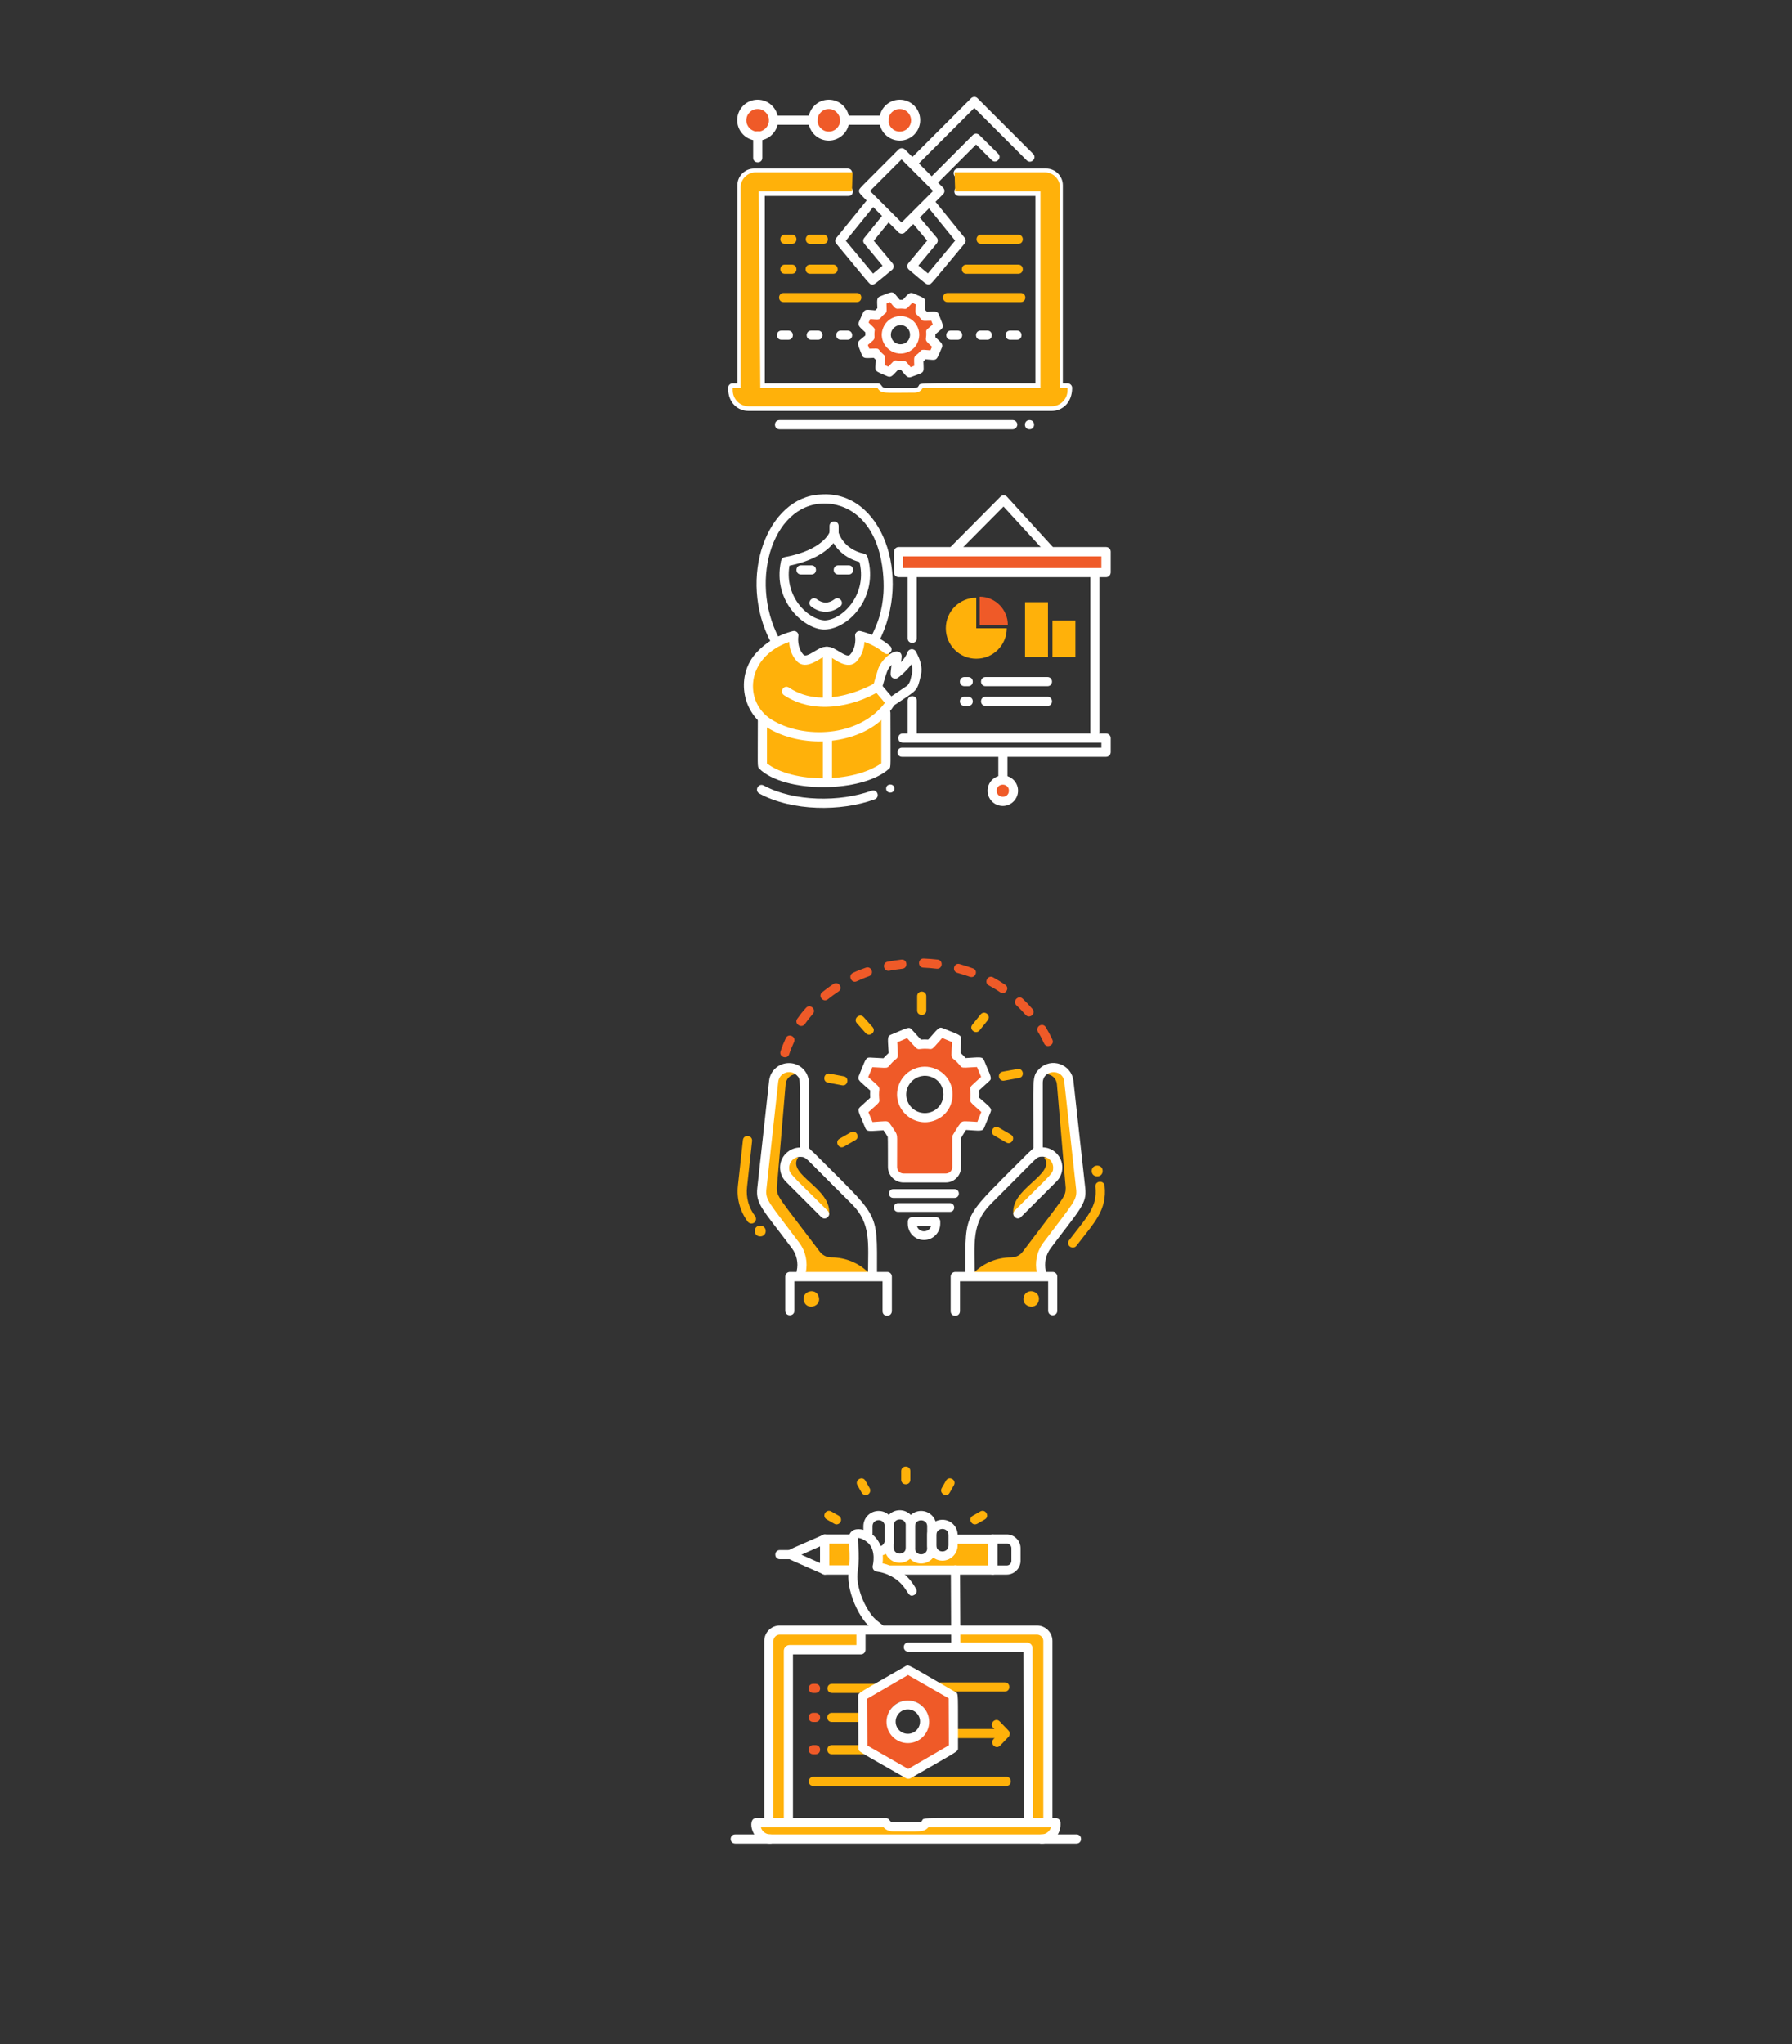 <?xml version="1.0" encoding="utf-8"?>
<!-- Generator: Adobe Illustrator 28.1.0, SVG Export Plug-In . SVG Version: 6.00 Build 0)  -->
<svg version="1.1" xmlns="http://www.w3.org/2000/svg" xmlns:xlink="http://www.w3.org/1999/xlink" x="0px" y="0px"
	 viewBox="0 0 1000 1140" style="enable-background:new 0 0 1000 1140;" xml:space="preserve">
<rect x="0" y="0" width="1000" height="1140" fill="#333333" stroke="none"/>
<style type="text/css">
	.st0{fill:#FFB10A;}
	.st1{fill:#EF5A28;}
	.st2{fill:#FFFFFF;}
</style>
<g id="background">
</g>
<g id="text">
</g>
<g id="icons">
	<g>
		<g>
			<path class="st0" d="M441.7,354.7l-17.9,11.1l-6,11.5L420,393l6.8,11.1l-1.3,22.5c0,0,32.7,20.4,68.4,0.9v-30.6l3-3.8l-7.2-8.9
				l2.6-11.1l5.5-6.4l-6-7.7l-11.9-5.1c0,0,0.9,14-5.1,15.3c-6,1.3-13.2-6.8-13.2-6.8s-8.5,6.8-12.8,6.8S441.7,354.7,441.7,354.7z"
				/>
		</g>
		<g>
			<rect x="501.5" y="307.8" class="st1" width="115.7" height="11.6"/>
		</g>
		<g>
			<path class="st1" d="M565.6,441c0,3.3-2.7,5.9-5.9,5.9c-3.3,0-5.9-2.7-5.9-5.9c0-3.3,2.7-5.9,5.9-5.9
				C562.9,435,565.6,437.7,565.6,441z"/>
		</g>
		<g>
			<path class="st2" d="M617.2,321.9H501.5c-1.4,0-2.6-1.1-2.6-2.6v-11.6c0-1.4,1.1-2.6,2.6-2.6h115.7c1.4,0,2.6,1.1,2.6,2.6v11.6
				C619.7,320.8,618.6,321.9,617.2,321.9z M504,316.8h110.6v-6.5H504V316.8z"/>
		</g>
		<g>
			<path class="st2" d="M617.2,422.1H503.4c-3.4,0-3.4-5.1,0-5.1h111.2v-2.8H503.8c-3.4,0-3.4-5.1,0-5.1h113.4
				c1.4,0,2.6,1.1,2.6,2.6v7.9C619.7,421,618.6,422.1,617.2,422.1z"/>
		</g>
		<g>
			<path class="st2" d="M506.5,356v-35.3c0-3.4,5.1-3.4,5.1,0V356C511.6,359.4,506.5,359.4,506.5,356z"/>
		</g>
		<g>
			<path class="st2" d="M506.5,410.6v-19.8c0-3.4,5.1-3.4,5.1,0v19.8C511.6,414,506.5,414,506.5,410.6z"/>
		</g>
		<g>
			<path class="st2" d="M608.4,408.2v-87.5c0-3.4,5.1-3.4,5.1,0v87.5C613.5,411.6,608.4,411.6,608.4,408.2z"/>
		</g>
		<g>
			<path class="st2" d="M584.2,308.9L560,282.5l-26.3,26.5c-2.4,2.4-6-1.2-3.6-3.6l28.2-28.4c1.1-1.1,2.7-1,3.7,0.1l25.9,28.4
				c1,1,0.9,2.7-0.2,3.6C586.7,310,585.1,309.9,584.2,308.9z"/>
		</g>
		<g>
			<path class="st2" d="M559.6,449.5c-4.7,0-8.5-3.8-8.5-8.5c0-4.7,3.8-8.5,8.5-8.5c4.7,0,8.5,3.8,8.5,8.5
				C568.1,445.6,564.3,449.5,559.6,449.5z M556.2,441c0,4.5,6.8,4.5,6.8,0C563,436.5,556.2,436.5,556.2,441z"/>
		</g>
		<g>
			<path class="st2" d="M557.1,435v-13.8c0-3.4,5.1-3.4,5.1,0V435C562.2,438.4,557.1,438.4,557.1,435z"/>
		</g>
		<g>
			<path class="st2" d="M540.3,382.7h-2.1c-3.4,0-3.4-5.1,0-5.1h2.1C543.7,377.6,543.7,382.7,540.3,382.7z"/>
		</g>
		<g>
			<path class="st2" d="M584.5,382.7H550c-3.4,0-3.4-5.1,0-5.1h34.5C587.9,377.6,587.9,382.7,584.5,382.7z"/>
		</g>
		<g>
			<path class="st2" d="M540.3,393.7h-2.1c-3.4,0-3.4-5.1,0-5.1h2.1C543.7,388.6,543.7,393.7,540.3,393.7z"/>
		</g>
		<g>
			<path class="st2" d="M584.5,393.7H550c-3.4,0-3.4-5.1,0-5.1h34.5C587.9,388.6,587.9,393.7,584.5,393.7z"/>
		</g>
		<g>
			<path class="st1" d="M562.4,348.5c0-8.6-7.1-15.7-15.7-15.7v15.7H562.4z"/>
		</g>
		<g>
			<path class="st0" d="M544.8,333.4c-9.4,0-17,7.6-17,17s7.6,17,17,17c9.4,0,17-7.6,17-17h-17V333.4z"/>
		</g>
		<g>
			
				<rect x="587.4" y="346" transform="matrix(-1 -1.224647e-16 1.224647e-16 -1 1187.511 712.468)" class="st0" width="12.8" height="20.4"/>
		</g>
		<g>
			
				<rect x="572.1" y="335.8" transform="matrix(-1 -1.224647e-16 1.224647e-16 -1 1156.904 702.266)" class="st0" width="12.8" height="30.6"/>
		</g>
		<g>
			<path class="st2" d="M452.8,320.4h-5.8c-3.4,0-3.4-5.1,0-5.1h5.8C456.2,315.3,456.2,320.4,452.8,320.4z"/>
		</g>
		<g>
			<path class="st2" d="M473.6,320.4h-5.8c-3.4,0-3.4-5.1,0-5.1h5.8C476.9,315.3,476.9,320.4,473.6,320.4z"/>
		</g>
		<g>
			<path class="st2" d="M452.7,338.3c-2.7-2,0.4-6.1,3.1-4.1c3.3,2.5,6.6,2.5,9.9,0c2.7-2,5.8,2,3.1,4.1
				C463.8,342.1,458,342.3,452.7,338.3z"/>
		</g>
		<g>
			<path class="st2" d="M486.9,359.3c-4.7-2.5,4.7-7.8,6.1-28.4c0.2-3.2,1.7-31.6-16.1-44.6c-6.9-5.1-14.4-5.4-14.5-5.4
				c-30.4-2.4-45,42.1-27.7,75c1.6,3-2.9,5.4-4.5,2.4c-19-36.2-2-81.2,27.6-82.5c34.3-2.8,51.6,45.8,32.4,82.5
				C489.7,359.4,488.1,359.9,486.9,359.3z"/>
		</g>
		<g>
			<path class="st2" d="M435.8,313.1c0.7-3.3,5.7-2.2,5,1.1c-3.8,17.8,9.6,31.3,19.5,31.8c10.4-0.5,24.2-15.1,19.1-33.4
				c-0.9-3.3,4-4.6,4.9-1.4c5.9,21.5-10.2,39.3-23.9,39.9C449.6,351.5,430.9,336,435.8,313.1z"/>
		</g>
		<g>
			<path class="st2" d="M437.5,387.7c-2.8-1.9,0-6.1,2.8-4.2c20.7,13.8,47.6-2.4,47.9-2.5c2.9-1.8,5.5,2.6,2.7,4.4
				C476.1,394.3,453.9,398.7,437.5,387.7z"/>
		</g>
		<g>
			<path class="st2" d="M496,389.3l10.4-7c0.8-1,1.4-2.1,1.7-3.3c0.9-3.8,1.5-5.1,0.5-8.5c-2.9,4-6.9,7.1-7.5,7.5
				c-0.8,0.6-1.9,0.7-2.8,0.2c-1.9-1-1.3-2.6-0.8-7.4c-2.6,2.8-2.5,3.7-5.1,12.2c0.7,2.4-2.4,4.9-4.7,1.9c-1.1-1.4-0.6-1.9,2.1-11
				c1.4-5.7,9.5-12.9,12.6-9.8c1.2,1.2,0.7,2.8,0.4,5.2c1.6-1.7,3-3.7,3.6-5.5c0.7-2.1,3.6-2.4,4.7-0.4c2.2,4.1,3.9,8.5,2.8,13.1
				c-2.2,9.4-1.7,8-15,16.9C496,395.4,493.2,391.2,496,389.3z"/>
		</g>
		<g>
			<g>
				<path class="st2" d="M427.8,405.6c-14.1-8.8-17.1-29.3-5.6-41.7c5.6-6,12.4-9.9,20.2-11.9c1.8-0.5,3.5,1.1,3.1,2.9
					c0,0-1,6.1,2.9,10.3c1.9,2,8.4-4.4,11.8-4.4c0.6-0.2,1.7-0.2,2.3,0c3.4,0,9.9,6.5,11.8,4.4c3.9-4.2,2.9-10.3,2.9-10.3
					c-0.3-1.8,1.3-3.4,3.1-2.9c6.1,1.5,11.6,4.2,16.3,8.2c2.6,2.2-0.7,6.1-3.3,3.9c-3.2-2.7-6.9-4.7-10.9-6.1
					c-0.2,3-1.1,7.3-4.3,10.8c-5.1,5.5-13-1.8-15.6-2.8c-0.4,0-0.7,0-1.1-0.1c-0.4,0.1-0.7,0.1-1.1,0.1c-2.6,0.9-10.5,8.2-15.6,2.8
					c-3.3-3.5-4.2-7.8-4.3-10.8c-24.6,8.6-25.3,33.7-9.9,43.3c17.8,11.1,48.9,9.9,63.3-9.3l-6.2-7.3c-2.2-2.6,1.7-5.9,3.9-3.3
					l6.9,8.1c0.5,0.4,0.9,0.9,1.1,1.6c0.6,2.8-6.8,9.7-7.1,10C476.8,415.7,447.2,417.7,427.8,405.6z M462.4,365.9L462.4,365.9
					L462.4,365.9z M460.5,365.9L460.5,365.9L460.5,365.9z"/>
			</g>
		</g>
		<g>
			<path class="st2" d="M438,310.7c21.3-3.9,25-13.9,25-14c0.8-2.5,4.3-2.3,4.9,0.1c0.1,0.4,2.6,9.4,14.2,12c3.3,0.7,2.2,5.7-1.1,5
				c-8.9-2-13.6-7.1-15.9-10.9c-3.4,4.2-10.8,10.1-26.2,12.9C435.6,316.3,434.7,311.3,438,310.7z"/>
		</g>
		<g>
			<path class="st2" d="M459.2,390.4v-24.7c0-3.4,5.1-3.4,5.1,0v24.7C464.3,393.7,459.2,393.7,459.2,390.4z"/>
		</g>
		<g>
			<path class="st2" d="M459.2,434.5v-22.9c0-3.4,5.1-3.4,5.1,0v22.9C464.3,437.9,459.2,437.9,459.2,434.5z"/>
		</g>
		<g>
			<path class="st2" d="M423.8,442.6c-3-1.6-0.6-6.1,2.4-4.5c16.8,9.1,42.5,9.3,60.2,2.9c3.2-1.1,4.9,3.6,1.7,4.8
				C469.3,452.7,442.1,452.5,423.8,442.6z"/>
		</g>
		<g>
			<path class="st2" d="M423.7,428.7c-1.2-1.2-0.8-0.9-0.8-27.4c0-3.4,5.1-3.4,5.1,0v24.5c14.3,11,48.1,11.1,63.8-0.1v-28
				c0-3.4,5.1-3.4,5.1,0c0,31.1,0.4,30-0.8,31.1C480.9,442.4,437.6,442.5,423.7,428.7z"/>
		</g>
		<g>
			<path class="st2" d="M494.5,439.8c0-3,4.6-3,4.6,0C499.1,442.8,494.5,442.8,494.5,439.8z"/>
		</g>
		<g>
			<path class="st2" d="M462.9,297.5v-4.1c0-3.4,5.1-3.4,5.1,0v4.1C468,300.9,462.9,300.9,462.9,297.5z"/>
		</g>
	</g>
	<g>
		<g>
			<circle class="st1" cx="462.5" cy="67" r="8.8"/>
		</g>
		<g>
			<circle class="st1" cx="502.1" cy="67" r="8.8"/>
		</g>
		<g>
			<circle class="st1" cx="422.8" cy="67" r="8.8"/>
		</g>
		<g id="gear-5-icon_57_">
			<path class="st1" d="M523.6,181.7l-2.1-5.4l-5.5,0.1c-0.8-1-1.6-1.9-2.6-2.8l0.4-5.4l-5.3-2.4l-3.8,4c-1.2-0.2-2.5-0.2-3.8-0.1
				l-3.5-4.2l-5.4,2.1l0.1,5.5c-1,0.8-1.9,1.6-2.8,2.6l-5.4-0.4l-2.4,5.3l3.9,3.8c-0.2,1.2-0.2,2.5-0.1,3.8l-4.2,3.5l2.1,5.4
				l5.5-0.1c0.8,1,1.7,1.9,2.6,2.8l-0.4,5.4l5.3,2.4l3.8-4c1.2,0.2,2.5,0.2,3.8,0.1l3.5,4.2l5.4-2.1l-0.1-5.5c1-0.8,1.9-1.6,2.8-2.6
				l5.4,0.4l2.4-5.3l-4-3.8c0.2-1.2,0.2-2.5,0.1-3.8L523.6,181.7z M505.3,194.1c-4.1,1.6-8.6-0.5-10.2-4.6
				c-1.6-4.1,0.5-8.6,4.6-10.2c4.1-1.6,8.6,0.5,10.2,4.6C511.4,188,509.4,192.5,505.3,194.1z"/>
		</g>
		<g id="gear-5-icon_56_">
			<path class="st2" d="M502.8,206.3c-0.6,0-1.1,0-1.7,0c-2.7,2.8-3.7,4.5-5.8,3.6c-7.9-3.5-7-2.2-6.5-9.1c-0.4-0.4-0.8-0.8-1.2-1.2
				c-4,0.1-5.8,0.6-6.6-1.5c-3.1-8.1-3.4-6.5,1.9-11c0-0.6,0-1.1,0-1.7c-2.8-2.7-4.5-3.7-3.6-5.8c3.5-7.9,2.2-7,9.1-6.5
				c0.4-0.4,0.8-0.8,1.2-1.2c-0.1-3.9-0.6-5.8,1.5-6.6c8.1-3.1,6.5-3.4,11,1.9c0.6,0,1.1,0,1.7,0c2.7-2.9,3.7-4.5,5.8-3.6
				c7.9,3.5,7,2.2,6.5,9.1c0.4,0.4,0.8,0.8,1.2,1.2c4.1-0.1,5.8-0.6,6.6,1.5c3.1,8,3.4,6.5-1.9,11c0,0.6,0,1.1,0,1.7
				c2.8,2.7,4.5,3.7,3.6,5.8c-3.5,7.9-2.2,7-9.1,6.5c-0.4,0.4-0.8,0.8-1.2,1.2c0.2,7,1,5.7-7,8.7C506.2,211,505.3,209.2,502.8,206.3
				z M508.2,204.8l2-0.8c-0.1-3.7-0.4-4.8,0.9-5.8c4.4-3.3,1.1-3.4,8.1-2.8l0.9-2c-2.7-2.5-3.6-3.1-3.4-4.7c0.8-5.5-1.6-3.2,3.8-7.7
				l-0.8-2.1c-7.1,0.2-3.8,0.3-8-3.3c-1.3-1.1-0.9-2.2-0.6-5.8l-2-0.9c-4.9,5.1-2.4,2.8-7.9,3.3c-1.6,0.2-2.2-0.9-4.5-3.7l-2,0.8
				c0.2,7.1,0.3,3.7-3.3,8c-1.1,1.3-2.2,0.9-5.8,0.6l-0.9,2c5.1,4.9,2.9,2.4,3.3,8c0.1,1.6-0.9,2.1-3.7,4.5l0.8,2.1
				c7.1-0.2,3.7-0.3,8,3.3c1.3,1.1,0.9,2.2,0.6,5.8l2,0.9c4.9-5.1,2.4-2.9,7.9-3.3C505.4,201,505.9,202,508.2,204.8z M493,182.5
				c2.3-5.3,8.5-7.6,13.8-5.3c8.5,3.8,8.1,16-0.5,19.3l0,0C497.6,199.8,489.2,191,493,182.5z M497.5,188.6c1.1,2.8,4.1,4.1,6.9,3.1
				c0,0,0,0,0,0c4.4-1.7,4.6-7.9,0.3-9.9C500.4,179.9,495.8,184.2,497.5,188.6z"/>
		</g>
		<g>
			<path class="st2" d="M567.5,189.5h-3.8c-3.4,0-3.4-5.1,0-5.1h3.8C570.9,184.4,570.9,189.5,567.5,189.5z M551,189.5h-3.8
				c-3.4,0-3.4-5.1,0-5.1h3.8C554.3,184.4,554.3,189.5,551,189.5z M534.4,189.5h-3.8c-3.4,0-3.4-5.1,0-5.1h3.8
				C537.8,184.4,537.8,189.5,534.4,189.5z"/>
		</g>
		<g>
			<path class="st2" d="M473,189.5h-3.8c-3.4,0-3.4-5.1,0-5.1h3.8C476.4,184.4,476.4,189.5,473,189.5z M456.5,189.5h-3.8
				c-3.4,0-3.4-5.1,0-5.1h3.8C459.8,184.4,459.8,189.5,456.5,189.5z M439.9,189.5h-3.8c-3.4,0-3.4-5.1,0-5.1h3.8
				C443.3,184.4,443.3,189.5,439.9,189.5z"/>
		</g>
		<g>
			<path class="st2" d="M588,215.8V103.3c0-2.3-1.9-4.2-4.2-4.2h-49.1c-3.4,0-3.4-5.1,0-5.1h49.1c5.1,0,9.3,4.2,9.3,9.3v112.5
				C593.1,219.2,588,219.2,588,215.8z"/>
		</g>
		<g>
			<path class="st2" d="M411.5,215.8V103.3c0-5.1,4.2-9.3,9.3-9.3H473c3.4,0,3.4,5.1,0,5.1h-52.3c-2.3,0-4.2,1.9-4.2,4.2v112.5
				C416.6,219.2,411.5,219.2,411.5,215.8z"/>
		</g>
		<g>
			<path class="st2" d="M577.8,216.4V109.3h-42.7c-3.4,0-3.4-5.1,0-5.1h44.5c1.8,0,3.2,1.5,3.2,3.2v109
				C582.9,219.8,577.8,219.8,577.8,216.4z M579.7,109.3L579.7,109.3L579.7,109.3z"/>
		</g>
		<g>
			<path class="st2" d="M421.7,216.4v-109c0-1.8,1.5-3.2,3.2-3.2h48.5c3.4,0,3.4,5.1,0,5.1h-46.6v107.1
				C426.8,219.8,421.7,219.8,421.7,216.4z"/>
		</g>
		<g>
			<path class="st2" d="M586.8,229.2H417.8c-5.8,0-11.5-4.2-11.5-12.8c0-1.4,1.1-2.6,2.6-2.6h80.8c2.5,0,2,2.6,4.4,2.6
				c17.5,0,17.6,0.5,18.6-1.3c1.1-1.8-3.8-1.3,83-1.3c1.4,0,2.6,1.1,2.6,2.6C598.2,224.9,592.6,229.2,586.8,229.2z M586.8,224.1
				c3.1,0,5.7-2.2,6.2-5.1h-76.8c-3,3.3-5,2.6-22.1,2.6c-2.2,0-4.2-1-5.7-2.6h-76.8c0.6,2.9,3.2,5.1,6.2,5.1
				C425.4,224.1,579.5,224.1,586.8,224.1z"/>
		</g>
		<g>
			<path class="st2" d="M574.5,239.4c-3.4,0-3.4-5.1,0-5.1C577.9,234.3,577.9,239.4,574.5,239.4z"/>
		</g>
		<g>
			<path class="st2" d="M565.1,239.4H435c-3.4,0-3.4-5.1,0-5.1h130.1c1.4,0,2.6,1.1,2.6,2.6C567.6,238.2,566.5,239.4,565.1,239.4z"
				/>
		</g>
		<g>
			<g>
				<path class="st0" d="M413.3,217.7V104.6c0-4.7,3.8-8.5,8.5-8.5h54l-0.4,10.6h-52l0.9,111H413.3z"/>
			</g>
			<g>
				<path class="st0" d="M591.5,217.7V104.6c0-4.7-3.8-8.5-8.5-8.5h-50.3l0.3,10.6h47.6v111H591.5z"/>
			</g>
			<g>
				<path class="st0" d="M502.5,226.6h-84.7c-4.9,0-8.9-4-8.9-8.9v-1.3h80.8c2,3.4,3.7,2.6,20.8,2.6c1.9,0,3.5-1,4.4-2.6h80.8v1.3
					c0,4.9-4,8.9-8.9,8.9h-84.7H502.5z"/>
			</g>
			<g>
				<path class="st0" d="M441.9,136H438c-3.4,0-3.4-5.1,0-5.1h3.9C445.3,130.9,445.3,136,441.9,136z"/>
			</g>
			<g>
				<path class="st0" d="M459.5,136h-7.3c-3.4,0-3.4-5.1,0-5.1h7.3C462.8,130.9,462.8,136,459.5,136z"/>
			</g>
			<g>
				<path class="st0" d="M441.9,152.7H438c-3.4,0-3.4-5.1,0-5.1h3.9C445.3,147.6,445.3,152.7,441.9,152.7z"/>
			</g>
			<g>
				<path class="st0" d="M464.9,152.7h-12.8c-3.4,0-3.4-5.1,0-5.1h12.8C468.3,147.6,468.3,152.7,464.9,152.7z"/>
			</g>
			<g>
				<path class="st0" d="M478.1,168.5h-40.8c-3.4,0-3.4-5.1,0-5.1h40.8C481.5,163.4,481.5,168.5,478.1,168.5z"/>
			</g>
			<g>
				<path class="st0" d="M569.6,168.5h-40.8c-3.4,0-3.4-5.1,0-5.1h40.8C573,163.4,573,168.5,569.6,168.5z"/>
			</g>
			<g>
				<path class="st0" d="M568.2,136h-20.7c-3.4,0-3.4-5.1,0-5.1h20.7C571.6,130.9,571.6,136,568.2,136z"/>
			</g>
			<g>
				<path class="st0" d="M568.2,152.7h-28.9c-3.4,0-3.4-5.1,0-5.1h28.9C571.6,147.6,571.6,152.7,568.2,152.7z"/>
			</g>
		</g>
		<g>
			<g>
				<path class="st2" d="M486.6,158.7c-1.5-0.1-0.2,0.9-19.9-22.8c-0.8-0.9-0.8-2.3,0-3.2l16.8-20.7c2.1-2.6,6.1,0.6,4,3.2
					l-15.5,19.1l15.2,18.3l5.3-4.4l-10.2-12.3c-0.8-0.9-0.8-2.3,0-3.2l9.7-12c2.1-2.6,6.1,0.6,4,3.2l-8.4,10.4l10.5,12.6
					c0.9,1.1,0.8,2.7-0.3,3.6C487.7,158.8,488,158.8,486.6,158.7z"/>
			</g>
			<g>
				<path class="st2" d="M507.2,150.4c-1.1-0.9-1.2-2.5-0.3-3.6l10.5-12.6l-9-10.7c-2.2-2.6,1.7-5.9,3.9-3.3l10.4,12.3
					c0.8,0.9,0.8,2.3,0,3.3l-10.2,12.3l5.3,4.4l15.2-18.3l-16.3-20.1c-2.1-2.6,1.8-5.8,4-3.2l17.6,21.7c0.8,0.9,0.8,2.3,0,3.2
					c-19.7,23.7-18.5,22.6-19.9,22.8C516.9,158.8,517.2,158.8,507.2,150.4z"/>
			</g>
			<g>
				<path class="st2" d="M501.4,129.6c-23-23-22-21.6-22-23.1c0-1.5-1,0,22-23.1c1-1,2.6-1,3.6,0l21.3,21.3c1,1,1,2.6,0,3.6
					L505,129.6C504,130.6,502.4,130.6,501.4,129.6z M485.5,106.5l17.6,17.6l17.6-17.6l-17.6-17.6L485.5,106.5z"/>
			</g>
			<g>
				<path class="st2" d="M509.1,87.6l32.8-32.8c1-1,2.7-1,3.6,0l31,31c2.4,2.4-1.2,6-3.6,3.6l-29.2-29.2l-31,31
					C510.4,93.6,506.8,90,509.1,87.6z"/>
			</g>
			<g>
				<path class="st2" d="M519.5,98.7l23.4-23.4c1-1,2.6-1,3.6,0L557,85.7c2.4,2.4-1.2,6-3.6,3.6l-8.7-8.7l-21.6,21.6
					C520.7,104.6,517.1,101,519.5,98.7z"/>
			</g>
		</g>
		<g>
			<path class="st2" d="M422.8,78.4c-6.3,0-11.4-5.1-11.4-11.4s5.1-11.4,11.4-11.4c6.3,0,11.4,5.1,11.4,11.4S429.1,78.4,422.8,78.4z
				 M422.8,60.8c-3.5,0-6.3,2.8-6.3,6.3c0,3.5,2.8,6.3,6.3,6.3c3.5,0,6.3-2.8,6.3-6.3C429.1,63.6,426.3,60.8,422.8,60.8z"/>
		</g>
		<g>
			<path class="st2" d="M462.5,78.4c-6.3,0-11.4-5.1-11.4-11.4s5.1-11.4,11.4-11.4c6.3,0,11.4,5.1,11.4,11.4S468.7,78.4,462.5,78.4z
				 M462.5,60.8c-3.5,0-6.3,2.8-6.3,6.3c0,3.5,2.8,6.3,6.3,6.3c3.5,0,6.3-2.8,6.3-6.3C468.7,63.6,465.9,60.8,462.5,60.8z"/>
		</g>
		<g>
			<path class="st2" d="M502.1,78.4c-6.3,0-11.4-5.1-11.4-11.4s5.1-11.4,11.4-11.4c6.3,0,11.4,5.1,11.4,11.4S508.4,78.4,502.1,78.4z
				 M502.1,60.8c-3.5,0-6.3,2.8-6.3,6.3c0,3.5,2.8,6.3,6.3,6.3c3.5,0,6.3-2.8,6.3-6.3C508.4,63.6,505.6,60.8,502.1,60.8z"/>
		</g>
		<g>
			<path class="st2" d="M493.3,69.6h-22c-3.4,0-3.4-5.1,0-5.1h22C496.7,64.5,496.7,69.6,493.3,69.6z"/>
		</g>
		<g>
			<path class="st2" d="M453.7,69.6h-22c-3.4,0-3.4-5.1,0-5.1h22C457,64.5,457,69.6,453.7,69.6z"/>
		</g>
		<g>
			<path class="st2" d="M420.3,88V75.8c0-3.4,5.1-3.4,5.1,0V88C425.4,91.4,420.3,91.4,420.3,88z"/>
		</g>
	</g>
	<g>
		<g>
			<path class="st1" d="M543.9,613.4c0.2-2,0.2-4.1,0-6.2l6.6-6l-3.7-8.8l-8.9,0.5c-1.3-1.6-2.8-3.1-4.4-4.4l0.4-9l-8.8-3.6l-6,6.7
				c-2-0.2-4.1-0.2-6.2,0l-6-6.6l-8.8,3.7l0.5,8.9c-1.6,1.3-3.1,2.8-4.4,4.4l-9-0.4l-3.6,8.8l6.7,6c-0.2,2.1-0.2,4.1,0,6.2l-6.6,6
				l3.7,8.8l8.9-0.5c1.3,1.6,3.5,5.3,3.5,5.3c0.4,1.4,0.3-1,0.3,17.7c0,3.4,2.7,6.1,6.1,6.1h23.6c3.4,0,6.1-2.7,6.1-6.1v-16.7
				c0.8-1.4,2.9-4.8,4.1-6.4l9,0.4l3.6-8.8L543.9,613.4z M521.1,622.3c-6.6,2.8-14.2-0.4-16.9-7c-2.7-6.6,0.4-14.2,7-16.9
				c6.6-2.7,14.2,0.4,16.9,7C530.8,612,527.7,619.6,521.1,622.3z"/>
		</g>
		<g id="gear-5-icon_55_">
			<path class="st2" d="M501.8,604.5c3.3-7.9,12.3-11.7,20.2-8.4c12.8,5.3,12.7,23.4,0.1,28.6l0,0
				C509.5,629.9,496.5,617.3,501.8,604.5z M506.5,614.4c2.2,5.3,8.3,7.8,13.6,5.6c0,0,0,0,0,0c8.4-3.5,8.6-15.7,0-19.2
				C511.6,597.3,503,605.8,506.5,614.4z"/>
		</g>
		<g>
			<path class="st2" d="M527.8,659.5h-23.6c-4.8,0-8.7-3.9-8.7-8.7c0-0.5,0-16.2-0.1-16.7c-0.5-0.9-1.5-2.5-2.4-3.7
				c-7.5,0.4-9.2,1-10.1-1.2c-3.7-9-4.7-10.1-3-11.7l5.7-5.2c-0.1-1.4-0.1-2.8,0-4.1c-5.7-5.1-7.3-5.9-6.4-8
				c3.7-9,3.8-10.4,6.1-10.4l7.7,0.4c0.9-1,1.9-2,2.9-2.9c-0.4-7.6-1-9.3,1.2-10.2c9-3.7,10.1-4.7,11.6-3l5.2,5.7
				c1.4-0.1,2.8-0.1,4.1,0c5.1-5.7,5.9-7.3,8-6.4c9,3.7,10.5,3.8,10.4,6.1l-0.4,7.7c1,0.9,2,1.9,2.9,2.9c7.6-0.4,9.3-1,10.2,1.2
				c3.7,9,4.7,10.1,3,11.6l-5.7,5.2c0.1,1.4,0.1,2.8,0,4.1c5.7,5.1,7.3,5.9,6.4,8l-3.6,8.8c-0.9,2.2-2.7,1.6-10.1,1.2
				c-1,1.5-2.1,3.2-2.8,4.5v16C536.4,655.6,532.5,659.5,527.8,659.5z M496.3,626.3c0.6,0.8,3.8,5.3,4,6.3c0.5,1.8,0.3-0.8,0.3,18.3
				c0,2,1.6,3.6,3.6,3.6h23.6c2,0,3.6-1.6,3.6-3.6c0-17.3-0.2-17.1,0.4-18c0.8-1.4,2.9-4.9,4.3-6.6c1.1-1.3,1.9-1,9.3-0.6l2.2-5.5
				c-9.1-8.2-5.1-3.7-6.2-12.6c-0.2-1.7,0.6-1.9,6.1-7l-2.3-5.5c-12.2,0.6-6.2,1.1-13.3-4.6c-1.3-1.1-1-1.8-0.6-9.3l-5.5-2.3
				c-8.2,9.1-3.6,5.1-12.6,6.2c-1.7,0.2-1.9-0.5-7-6.1l-5.5,2.3c0.4,7.5,0.7,8.2-0.6,9.3c-7,5.6-1.1,5.2-13.3,4.6l-2.3,5.5
				c5.6,5,6.3,5.3,6.2,7c-1,9,2.9,4.5-6.1,12.6l2.3,5.5C494.5,625.3,495.2,624.9,496.3,626.3z M534.5,633.1L534.5,633.1L534.5,633.1
				z"/>
		</g>
		<g>
			<path class="st2" d="M532.6,668.1h-34.1c-3.2,0-3.2-4.9,0-4.9h34.1C535.9,663.2,535.9,668.1,532.6,668.1z"/>
		</g>
		<g>
			<path class="st2" d="M530,675.9h-28.8c-3.2,0-3.2-4.9,0-4.9H530C533.3,671,533.3,675.9,530,675.9z"/>
		</g>
		<g>
			<path class="st2" d="M515.6,691.6c-5,0-9-4-9-9v-1.3c0-1.4,1.1-2.5,2.5-2.5h13.1c1.4,0,2.5,1.1,2.5,2.5v1.3
				C524.6,687.6,520.6,691.6,515.6,691.6z M511.7,683.8c1.1,3.9,6.7,3.9,7.9,0H511.7z"/>
		</g>
		<g>
			<g>
				<path class="st0" d="M511.8,563.6v-8c0-3.4,5.1-3.4,5.1,0v8C516.9,566.9,511.8,566.9,511.8,563.6z"/>
			</g>
			<g>
				<path class="st0" d="M483.1,576.2l-4.9-5.5c-2.3-2.5,1.5-5.9,3.8-3.4l4.9,5.5C489.2,575.3,485.4,578.7,483.1,576.2z"/>
			</g>
			<g>
				<path class="st0" d="M469.9,605.3l-7.9-1.5c-3.3-0.6-2.3-5.7,1-5l7.9,1.5C474.1,600.9,473.2,605.9,469.9,605.3z"/>
			</g>
			<g>
				<path class="st0" d="M468.5,635.1l6.3-3.6c2.9-1.7,5.4,2.8,2.5,4.4l-6.3,3.6C468.1,641.2,465.6,636.7,468.5,635.1z"/>
			</g>
			<g>
				<path class="st0" d="M561.5,637.2l-6.7-3.9c-2.9-1.7-0.4-6.1,2.6-4.4l6.7,3.9C567,634.5,564.4,638.9,561.5,637.2z"/>
			</g>
			<g>
				<path class="st0" d="M559.5,597.7l8.3-1.5c3.3-0.6,4.2,4.4,0.9,5l-8.3,1.5C557.1,603.3,556.2,598.3,559.5,597.7z"/>
			</g>
			<g>
				<path class="st0" d="M542.6,571.5l4.6-5.7c2.1-2.6,6.1,0.5,4,3.2l-4.6,5.7C544.5,577.2,540.5,574.1,542.6,571.5z"/>
			</g>
		</g>
		<g>
			<path class="st0" d="M589.7,646.2l-7.1-0.8c7.2,9.9-19.8,17.4-17,32.6l12.7-11.2c0,0,11.8-14.2,11.8-14.4
				C590.2,652.2,589.7,646.2,589.7,646.2z"/>
		</g>
		<g>
			<path class="st0" d="M595.3,599.8l-7.5-3.9l-3.7,3.2c3.1,0.2,5.5,2.6,5.7,5.7c0,0.1,4.9,57.7,4.9,57.7
				c-0.1,5.2-0.6,4.6-23.9,35.5c-1.5,2.1-4,3.3-6.6,3.3c-7.8,0-15.3,3.1-20.8,8.6l-2.2,2.2c23.6,0,16.9,0,40.4,0l0.3-13.6l19-27.1
				C602.7,651.8,603.5,666.1,595.3,599.8z"/>
		</g>
		<g>
			<path class="st0" d="M609.2,653.1c0,4,6.1,4,6.1,0C615.4,649.1,609.2,649.1,609.2,653.1z"/>
		</g>
		<g>
			<path class="st2" d="M538.7,710.4c0-36.9-1.9-30,38-70.1c0-39-1.1-39.9,3.3-44.2c6.6-6.6,17.9-2.6,19,6.7l6.6,59.8
				c1,8.8-2.9,11.7-19.3,33.6c-2.7,3.6-3.7,8.2-2.7,12.6c0.7,3.3-4.3,4.4-5,1.1c-1.3-5.9,0-12,3.6-16.8c16.9-22.5,19-23.7,18.3-30
				l-6.6-59.8c-0.8-7.5-12-6.9-12,0.6v37.4c0,1.5,1.6-0.6-29.1,30.3c-10.7,10.8-8.9,21.9-8.9,38.7
				C543.8,713.7,538.7,713.7,538.7,710.4z"/>
		</g>
		<g>
			<path class="st2" d="M566.2,675.2c21.1-21.1,21.5-20.6,21.5-24c0-3.4-2.7-6.1-6.1-6.1c-3.4,0-3.2,0.7-19.5,16.9
				c-2.4,2.4-6-1.2-3.6-3.6l15.2-15.2c4.4-4.4,11.5-4.4,15.8,0c4.4,4.4,4.4,11.5,0,15.8l-19.7,19.7
				C567.5,681.2,563.9,677.6,566.2,675.2z"/>
		</g>
		<g>
			<path class="st2" d="M530.5,731.3V712c0-1.4,1.1-2.6,2.6-2.6h54.3c1.4,0,2.6,1.1,2.6,2.6v19c0,3.4-5.1,3.4-5.1,0v-16.4h-49.2
				v16.7C535.6,734.7,530.5,734.7,530.5,731.3z"/>
		</g>
		<g>
			<path class="st0" d="M579.6,725.6c-1.5,5.5-9.9,3.2-8.3-2.3C572.8,717.8,581.1,720.1,579.6,725.6z"/>
		</g>
		<g>
			<path class="st0" d="M596.6,691.7c10-13.1,15.9-18.5,14.7-29.8c-0.4-3.4,4.7-3.9,5.1-0.6c1.5,13.8-6,20.8-15.7,33.5
				C598.6,697.5,594.5,694.4,596.6,691.7z"/>
		</g>
		<g>
			<path class="st0" d="M438.4,646.2l7.1-0.8c-7.2,9.9,19.8,17.4,17,32.6l-12.7-11.2c0,0-11.8-14.2-11.8-14.4
				C438,652.2,438.4,646.2,438.4,646.2z"/>
		</g>
		<g>
			<path class="st0" d="M432.9,599.8l7.5-3.9l3.7,3.2c-3.1,0.2-5.5,2.6-5.7,5.7c0,0.1-4.9,57.7-4.9,57.7c0.1,5.2,0.6,4.6,23.9,35.5
				c1.5,2.1,4,3.3,6.6,3.3c7.8,0,15.3,3.1,20.8,8.6l2.2,2.2c-23.6,0-16.9,0-40.4,0l-0.3-13.6l-19-27.1
				C425.5,651.8,424.7,666.1,432.9,599.8z"/>
		</g>
		<g>
			<path class="st0" d="M427.3,686.6c0,4-6.1,4-6.1,0C421.1,682.6,427.3,682.6,427.3,686.6z"/>
		</g>
		<g>
			<path class="st2" d="M484.4,710.4c0-16.9,1.8-28-8.9-38.7c-30.7-30.8-29.1-28.8-29.1-30.3c0-40.8,0.6-39.3-1.8-41.7
				c-3.6-3.6-9.7-1.4-10.3,3.6l-6.6,59.8c-0.7,6.3,1.4,7.4,18.3,30c3.6,4.8,4.9,10.9,3.6,16.8c-0.7,3.3-5.7,2.2-5-1.1
				c1-4.4,0-9-2.7-12.6c-16.3-21.8-20.3-24.7-19.3-33.6l6.6-59.8c0.6-5.7,5.4-9.9,11.1-9.9c6.2,0,11.1,5,11.1,11.1v36.3
				c40,40.1,38,33.3,38,70.1C489.5,713.7,484.4,713.7,484.4,710.4z"/>
		</g>
		<g>
			<path class="st2" d="M458.3,678.8l-19.7-19.7c-4.4-4.4-4.4-11.5,0-15.8c4.4-4.4,11.5-4.4,15.8,0l15.2,15.2c2.4,2.4-1.2,6-3.6,3.6
				c-16.3-16.3-16.1-16.9-19.5-16.9c-3.4,0-6.1,2.7-6.1,6.1c0,3.4,0.3,2.9,21.5,24C464.3,677.6,460.7,681.2,458.3,678.8z"/>
		</g>
		<g>
			<path class="st2" d="M492.5,731.3v-16.7h-49.2V731c0,3.4-5.1,3.4-5.1,0v-19c0-1.4,1.1-2.6,2.6-2.6h54.3c1.4,0,2.6,1.1,2.6,2.6
				v19.2C497.6,734.7,492.5,734.7,492.5,731.3z"/>
		</g>
		<g>
			<path class="st0" d="M448.6,725.6c1.5,5.5,9.9,3.2,8.3-2.3C455.4,717.8,447.1,720.1,448.6,725.6z"/>
		</g>
		<g>
			<path class="st0" d="M417.3,681.4c-4.3-5.8-6.3-12.9-5.5-20.1l2.8-25.5c0.4-3.3,5.4-2.8,5.1,0.6l-2.8,25.5
				c-0.7,5.9,0.9,11.7,4.5,16.4c0.8,1.1,0.6,2.7-0.5,3.6C419.8,682.7,418.2,682.5,417.3,681.4z"/>
		</g>
		<g>
			<path class="st1" d="M435.6,586.3c0.8-2.5,1.8-4.9,2.9-7.3c1.4-3,6-0.9,4.6,2.2c-1,2.2-2,4.5-2.7,6.8
				C439.3,591.1,434.5,589.5,435.6,586.3z M582.6,581.9c-1-2.2-2.1-4.4-3.4-6.4c-1.7-2.9,2.6-5.5,4.4-2.6c1.3,2.2,2.6,4.6,3.7,7
				C588.6,582.9,584,585,582.6,581.9z M444.9,568.2c1.5-2.1,3.1-4.2,4.9-6.1c2.2-2.5,6,0.9,3.8,3.4c-1.6,1.8-3.1,3.7-4.5,5.7
				C447.1,573.8,443,570.9,444.9,568.2z M572.3,566c-1.6-1.8-3.3-3.6-5.1-5.3c-2.4-2.3,1-6,3.5-3.7c1.9,1.8,3.7,3.7,5.4,5.7
				C578.4,565.2,574.5,568.6,572.3,566z M458.8,553.4c2-1.6,4.1-3.2,6.3-4.6c2.8-1.9,5.6,2.4,2.8,4.2c-2,1.3-4,2.8-5.9,4.3
				C459.4,559.4,456.2,555.5,458.8,553.4z M558.1,553.4c-2-1.4-4.1-2.6-6.3-3.8c-3-1.6-0.5-6.1,2.4-4.5c2.3,1.3,4.5,2.6,6.7,4.1
				C563.8,551.1,560.9,555.3,558.1,553.4z M476,542.6c2.3-1.1,4.8-2.1,7.2-2.9c3.2-1.1,4.9,3.7,1.7,4.8c-2.3,0.8-4.6,1.8-6.8,2.8
				C475.1,548.7,473,544,476,542.6z M541.2,544.8c-2.3-0.8-4.7-1.6-7-2.2c-3.2-0.9-1.9-5.8,1.3-4.9c2.5,0.7,5,1.5,7.4,2.4
				C546.1,541.1,544.4,545.9,541.2,544.8z M495.3,536.4c2.5-0.5,5.1-0.9,7.7-1.2c3.3-0.4,3.9,4.7,0.6,5.1c-2.4,0.3-4.9,0.6-7.3,1.1
				C493,542,492,537,495.3,536.4z M522.6,540.3c-2.4-0.3-4.9-0.5-7.3-0.6c-3.4-0.1-3.2-5.3,0.2-5.1c2.6,0.1,5.2,0.3,7.8,0.6
				C526.6,535.7,526,540.7,522.6,540.3z"/>
		</g>
	</g>
	<g>
	
		<g>
			<path class="st0" d="M488.7,944.2h-24.4c-3.4,0-3.4-5.1,0-5.1h24.4C492.1,939.1,492.1,944.2,488.7,944.2z"/>
		</g>
		<g>
			<path class="st0" d="M484.9,960.4h-20.7c-3.4,0-3.4-5.1,0-5.1h20.7C488.3,955.3,488.3,960.4,484.9,960.4z"/>
		</g>
		<g>
			<path class="st0" d="M486.7,978.4h-22.5c-3.4,0-3.4-5.1,0-5.1h22.5C490.1,973.3,490.1,978.4,486.7,978.4z"/>
		</g>
		<g>
			<path class="st0" d="M428.4,1017.7V916.4c0-4.2,3.4-7.6,7.6-7.6h45.2l0.6,11.3H440v97.6H428.4z"/>
		</g>
		<g>
			<path class="st0" d="M506.6,1025.7h-75.9c-4.4,0-8-3.6-8-8v-1.1h72.4c1.7,3,3.3,2.3,18.6,2.3c1.7,0,3.1-0.9,3.9-2.3H590v1.1
				c0,4.4-3.6,8-8,8h-75.9H506.6z"/>
		</g>
		<g>
			<path class="st2" d="M426.5,1016V915.2c0-4.7,3.9-8.6,8.6-8.6h100.2c3.4,0,3.4,5.1,0,5.1H435.1c-1.9,0-3.5,1.6-3.5,3.5V1016
				C431.6,1019.4,426.5,1019.4,426.5,1016z"/>
		</g>
		<g>
			<path class="st2" d="M437.4,1016.5v-95.8c0-1.7,1.4-3.2,3.2-3.2h37.3v-7.8c0-3.4,5.1-3.4,5.1,0v10.4c0,1.4-1.1,2.6-2.6,2.6h-37.9
				v93.9C442.5,1019.9,437.4,1019.9,437.4,1016.5z"/>
		</g>
		<g>
			<path class="st0" d="M585.4,1017.7V916.4c0-4.2-3.4-7.6-7.6-7.6h-43.2l-0.6,11.3h39.9v97.6H585.4z"/>
		</g>
		<g>
			<path class="st2" d="M582.2,1016V915.2c0-1.9-1.6-3.5-3.5-3.5h-45.5c-3.4,0-3.4-5.1,0-5.1h45.5c4.7,0,8.6,3.9,8.6,8.6V1016
				C587.3,1019.4,582.2,1019.4,582.2,1016z"/>
		</g>
		<g>
			<path class="st2" d="M571.3,1016.5l-0.2-95.3h-64.2c-3.4,0-3.4-5.1,0-5.1H573c1.7,0,3.2,1.4,3.2,3.2l0.2,97.2
				c0,1.4-1.1,2.6-2.5,2.6C572.4,1019.1,571.3,1018,571.3,1016.5z M571.1,919.3C571.1,919.3,571.1,919.3,571.1,919.3L571.1,919.3z"
				/>
		</g>
		<g>
			<path class="st2" d="M581.2,1028.2H429.9c-10.6,0-13.3-14.2-8-14.2h72.4c2.4,0,1.9,2.3,3.9,2.3c15.7,0,15.6,0.4,16.4-1
				c1.1-1.8-3.1-1.3,74.6-1.3c1.4,0,2.6,1.1,2.6,2.6v1.1C591.8,1023.5,587,1028.2,581.2,1028.2z M581.2,1023.1c2.5,0,4.6-1.7,5.3-4
				h-68.4c-2.7,3-4.6,2.3-19.9,2.3c-2,0-3.9-0.8-5.2-2.3h-68.4c0.6,2.3,2.7,4,5.3,4C436.7,1023.1,574.7,1023.1,581.2,1023.1z"/>
		</g>
		<g>
			<path class="st1" d="M532,945.8l-25.3-14.5l-25.2,14.6l0.1,29.1l25.3,14.5l25.2-14.6L532,945.8z M506.6,971.8
				c-6.5,0-11.7-5.2-11.7-11.7c0-6.5,5.2-11.7,11.7-11.7c6.5,0,11.7,5.2,11.7,11.7C518.3,966.5,513,971.8,506.6,971.8z"/>
		</g>
		<g>
			<path class="st0" d="M560.7,943.4h-36.6c-3.4,0-3.4-5.1,0-5.1h36.6C564.1,938.3,564.1,943.4,560.7,943.4z"/>
		</g>
		<g>
			<path class="st0" d="M554.4,970l3-3.1l-3.2-3.3c-2.3-2.4,1.4-6,3.7-3.5l4.9,5.1c0.9,1,0.9,2.5,0,3.5l-4.7,4.9
				C555.8,976,552.1,972.5,554.4,970z"/>
		</g>
		<g>
			<path class="st0" d="M559.7,969.4h-27.2c-3.4,0-3.4-5.1,0-5.1h27.2C563,964.3,563.1,969.4,559.7,969.4z"/>
		</g>
		<g>
			<path class="st0" d="M561.5,996.1H453.9c-3.4,0-3.4-5.1,0-5.1h107.7C564.9,991,564.9,996.1,561.5,996.1z"/>
		</g>
		<g>
			<path class="st0" d="M476.4,875.6h-16.2v-16.9h16.2C476.4,861.4,477.3,867.3,476.4,875.6z"/>
		</g>
		<g>
			<path class="st0" d="M532.4,858.4c0.2,1,0,2.1-0.8,3.2c-1.7,2.4-2,4.4-4.5,6.2c-1.5,1.1-4.5,0.8-6.1-1.3
				c-2.2,2.4-10.2,3.7-12.9,0.8c-2.5,1.7-5.7,2.4-8.5,1c-3-1.5-2-4.6-5.3-4.4c-1.3,0.1-2.6,0.7-4,0.9c0.1,4.2-1.1,6,1.7,10.9h61.8
				v-17.2H532.4z"/>
		</g>
		<g>
			<path class="st2" d="M443,869.6h-7.8c-3.4,0-3.4-5.1,0-5.1h7.8c1.4,0,2.6,1.1,2.6,2.6S444.4,869.6,443,869.6z"/>
		</g>
		<g>
			<path class="st2" d="M459.2,877.9c-20.6-9.2-20.9-8.7-20.9-10.9c0-2.3,0.3-1.8,20.9-10.9c3.1-1.4,5.2,3.3,2.1,4.7l-14.1,6.3
				l14.1,6.3C464.3,874.7,462.3,879.3,459.2,877.9z"/>
		</g>
		<g>
			<path class="st2" d="M475.1,878.2h-14.9c-1.4,0-2.6-1.1-2.6-2.6v-17.2c0-1.4,1.1-2.6,2.6-2.6h16.1c3.4,0,3.4,5.1,0,5.1h-13.5
				v12.1h12.3c1.4,0,2.6,1.1,2.6,2.6S476.5,878.2,475.1,878.2z"/>
		</g>
		<g>
			<path class="st2" d="M554,878.2h-57.1c-3.4,0-3.4-5.1,0-5.1h54.6v-12.1h-19.1c-3.4,0-3.4-5.1,0-5.1H554c1.4,0,2.6,1.1,2.6,2.6
				v17.2C556.5,877,555.4,878.2,554,878.2z"/>
		</g>
		<g>
			<path class="st2" d="M530.8,918.6c0-7.7-0.2-37.2-0.2-43c0-3.4,5.1-3.4,5.1,0c0,6,0.2,35.5,0.2,43
				C535.9,922,530.8,922,530.8,918.6z"/>
		</g>
		<g>
			<path class="st2" d="M487.7,865.1c0-1.4,1.1-2.6,2.6-2.6c1.9,0,3.4-1.5,3.4-3.4v-7.9c0-4.5-6.8-4.5-6.8,0v4.2
				c0,3.4-5.1,3.4-5.1,0v-4.2c0-4.7,3.8-8.5,8.5-8.5c4.7,0,8.5,3.8,8.5,8.5v7.9C498.7,867.5,487.7,870.2,487.7,865.1z"/>
		</g>
		<g>
			<path class="st2" d="M502.1,871.6c-4.7,0-8.5-3.8-8.5-8.5v-12.3c0-4.7,3.8-8.5,8.5-8.5c4.7,0,8.5,3.8,8.5,8.5v12.3
				C510.6,867.8,506.8,871.6,502.1,871.6z M498.7,850.8v12.3c0,4.5,6.8,4.5,6.8,0v-12.3C505.5,846.3,498.7,846.3,498.7,850.8z"/>
		</g>
		<g>
			<path class="st2" d="M514,872c-4.7,0-8.5-3.8-8.5-8.5v-12.3c0-4.7,3.8-8.5,8.5-8.5c4.7,0,8.5,3.8,8.5,8.5v12.3
				C522.5,868.2,518.7,872,514,872z M510.6,851.2v12.3c0,4.5,6.8,4.5,6.8,0v-12.3C517.4,846.8,510.6,846.8,510.6,851.2z"/>
		</g>
		<g>
			<path class="st2" d="M525.9,870.4c-4.7,0-8.5-3.8-8.5-8.5v-5.8c0-4.7,3.8-8.5,8.5-8.5c4.7,0,8.5,3.8,8.5,8.5v5.8
				C534.4,866.5,530.6,870.4,525.9,870.4z M522.5,856.1v5.8c0,4.5,6.8,4.5,6.8,0v-5.8C529.3,851.6,522.5,851.6,522.5,856.1z"/>
		</g>
		<g>
			<path class="st2" d="M489.8,910.9c-2.3-1.8-5.1-3.6-7.8-7.3c-4-5.4-7-12.7-8.2-19.4c-1.2-7.3,0.6-8.4,0.3-17.9
				c-0.2-7-1.4-10.3,1.5-12.5c4.6-3.4,18.8,2.1,16.9,18.1c3.3,0.7,6.5,2.1,9.3,3.9c5,3.3,7.8,7.4,9.4,10.4c0.7,1.2,0.2,2.8-1.1,3.4
				c-3.9,2-3-4.2-11.1-9.5c-3.7-2.4-7.4-3.3-9.8-3.6c-1.5-0.2-2.5-1.7-2.2-3.2c0.2-0.8,1.9-8.2-2.3-12.5c-2.1-2.1-5-3.2-5.9-3
				c-0.1,0.5,0.4,7.7,0.4,8.3c0.3,9.9-1.5,10.8-0.4,17.1c0.9,5.6,3.6,12.2,7.3,17.2c4.1,5.6,10,6.5,7.3,9.9
				C492.5,911.6,490.9,911.8,489.8,910.9z"/>
		</g>
		<g>
			<path class="st2" d="M561.8,878.2H554c-1.4,0-2.6-1.1-2.6-2.6v-17.2c0-1.4,1.1-2.6,2.6-2.6h7.8c4.2,0,7.7,3.4,7.7,7.7v7
				C569.5,874.7,566,878.2,561.8,878.2z M556.5,873.1h5.3c1.4,0,2.6-1.1,2.6-2.6v-7c0-1.4-1.1-2.6-2.6-2.6h-5.3V873.1z"/>
		</g>
		<g>
			<g>
				<path class="st0" d="M502.9,825.3v-4.8c0-3.4,5.1-3.4,5.1,0v4.8C508,828.7,502.9,828.7,502.9,825.3z"/>
			</g>
			<g>
				<path class="st0" d="M480.9,832.6l-2.4-4.2c-1.7-2.9,2.7-5.5,4.4-2.6l2.4,4.2c0.7,1.2,0.3,2.8-0.9,3.5
					C483.2,834.2,481.6,833.8,480.9,832.6z"/>
			</g>
			<g>
				<path class="st0" d="M465.5,849.8l-4.2-2.4c-2.9-1.7-0.4-6.1,2.6-4.4l4.2,2.4c1.2,0.7,1.6,2.3,0.9,3.5
					C468.3,850.1,466.7,850.6,465.5,849.8z"/>
			</g>
			<g>
				<path class="st0" d="M542.8,845.4l4.2-2.4c2.9-1.7,5.5,2.7,2.6,4.4l-4.2,2.4C542.4,851.5,539.9,847.1,542.8,845.4z"/>
			</g>
			<g>
				<path class="st0" d="M525.5,830l2.4-4.2c1.7-2.9,6.1-0.4,4.4,2.6l-2.4,4.2C528.3,835.5,523.9,832.9,525.5,830z"/>
			</g>
		</g>
		<g>
			<g>
				<path class="st2" d="M505.6,991.8c-27-15.5-26.5-14.7-26.6-16.7l-0.1-29.1c0-2-0.5-1.2,26.5-16.8c1.8-1,0.8-1,27.8,14.5
					c1.8,1,1.3,0.2,1.4,31.3c0,2,0.5,1.2-26.5,16.8C507.4,992.2,506.4,992.2,505.6,991.8z M484.1,973.6l22.7,13l22.7-13.2l-0.1-26.2
					l-22.7-13l-22.7,13.2L484.1,973.6z"/>
			</g>
		</g>
		<g>
			<path class="st2" d="M506.6,972.2c-6.6,0-11.9-5.4-11.9-11.9s5.4-11.9,11.9-11.9c6.6,0,11.9,5.4,11.9,11.9
				S513.2,972.2,506.6,972.2z M506.6,953.4c-3.8,0-6.8,3.1-6.8,6.8c0,3.8,3.1,6.8,6.8,6.8c3.8,0,6.8-3.1,6.8-6.8
				C513.5,956.5,510.4,953.4,506.6,953.4z"/>
		</g>
		<g>
			<path class="st1" d="M455.1,944.2h-1.3c-3.4,0-3.4-5.1,0-5.1h1.3C458.5,939.1,458.5,944.2,455.1,944.2z"/>
		</g>
		<g>
			<path class="st1" d="M455.1,960.4h-1.3c-3.4,0-3.4-5.1,0-5.1h1.3C458.5,955.3,458.5,960.4,455.1,960.4z"/>
		</g>
		<g>
			<path class="st1" d="M455.1,978.4h-1.3c-3.4,0-3.4-5.1,0-5.1h1.3C458.5,973.3,458.5,978.4,455.1,978.4z"/>
		</g>
		<g>
			<path class="st2" d="M600.7,1028.2h-19.5c-3.4,0-3.4-5.1,0-5.1h19.5C604.1,1023.1,604.1,1028.2,600.7,1028.2z"/>
		</g>
		<g>
			<path class="st2" d="M429.8,1028.2h-19.5c-3.4,0-3.4-5.1,0-5.1h19.5C433.2,1023.1,433.2,1028.2,429.8,1028.2z"/>
		</g>
	</g>
</g>
</svg>
